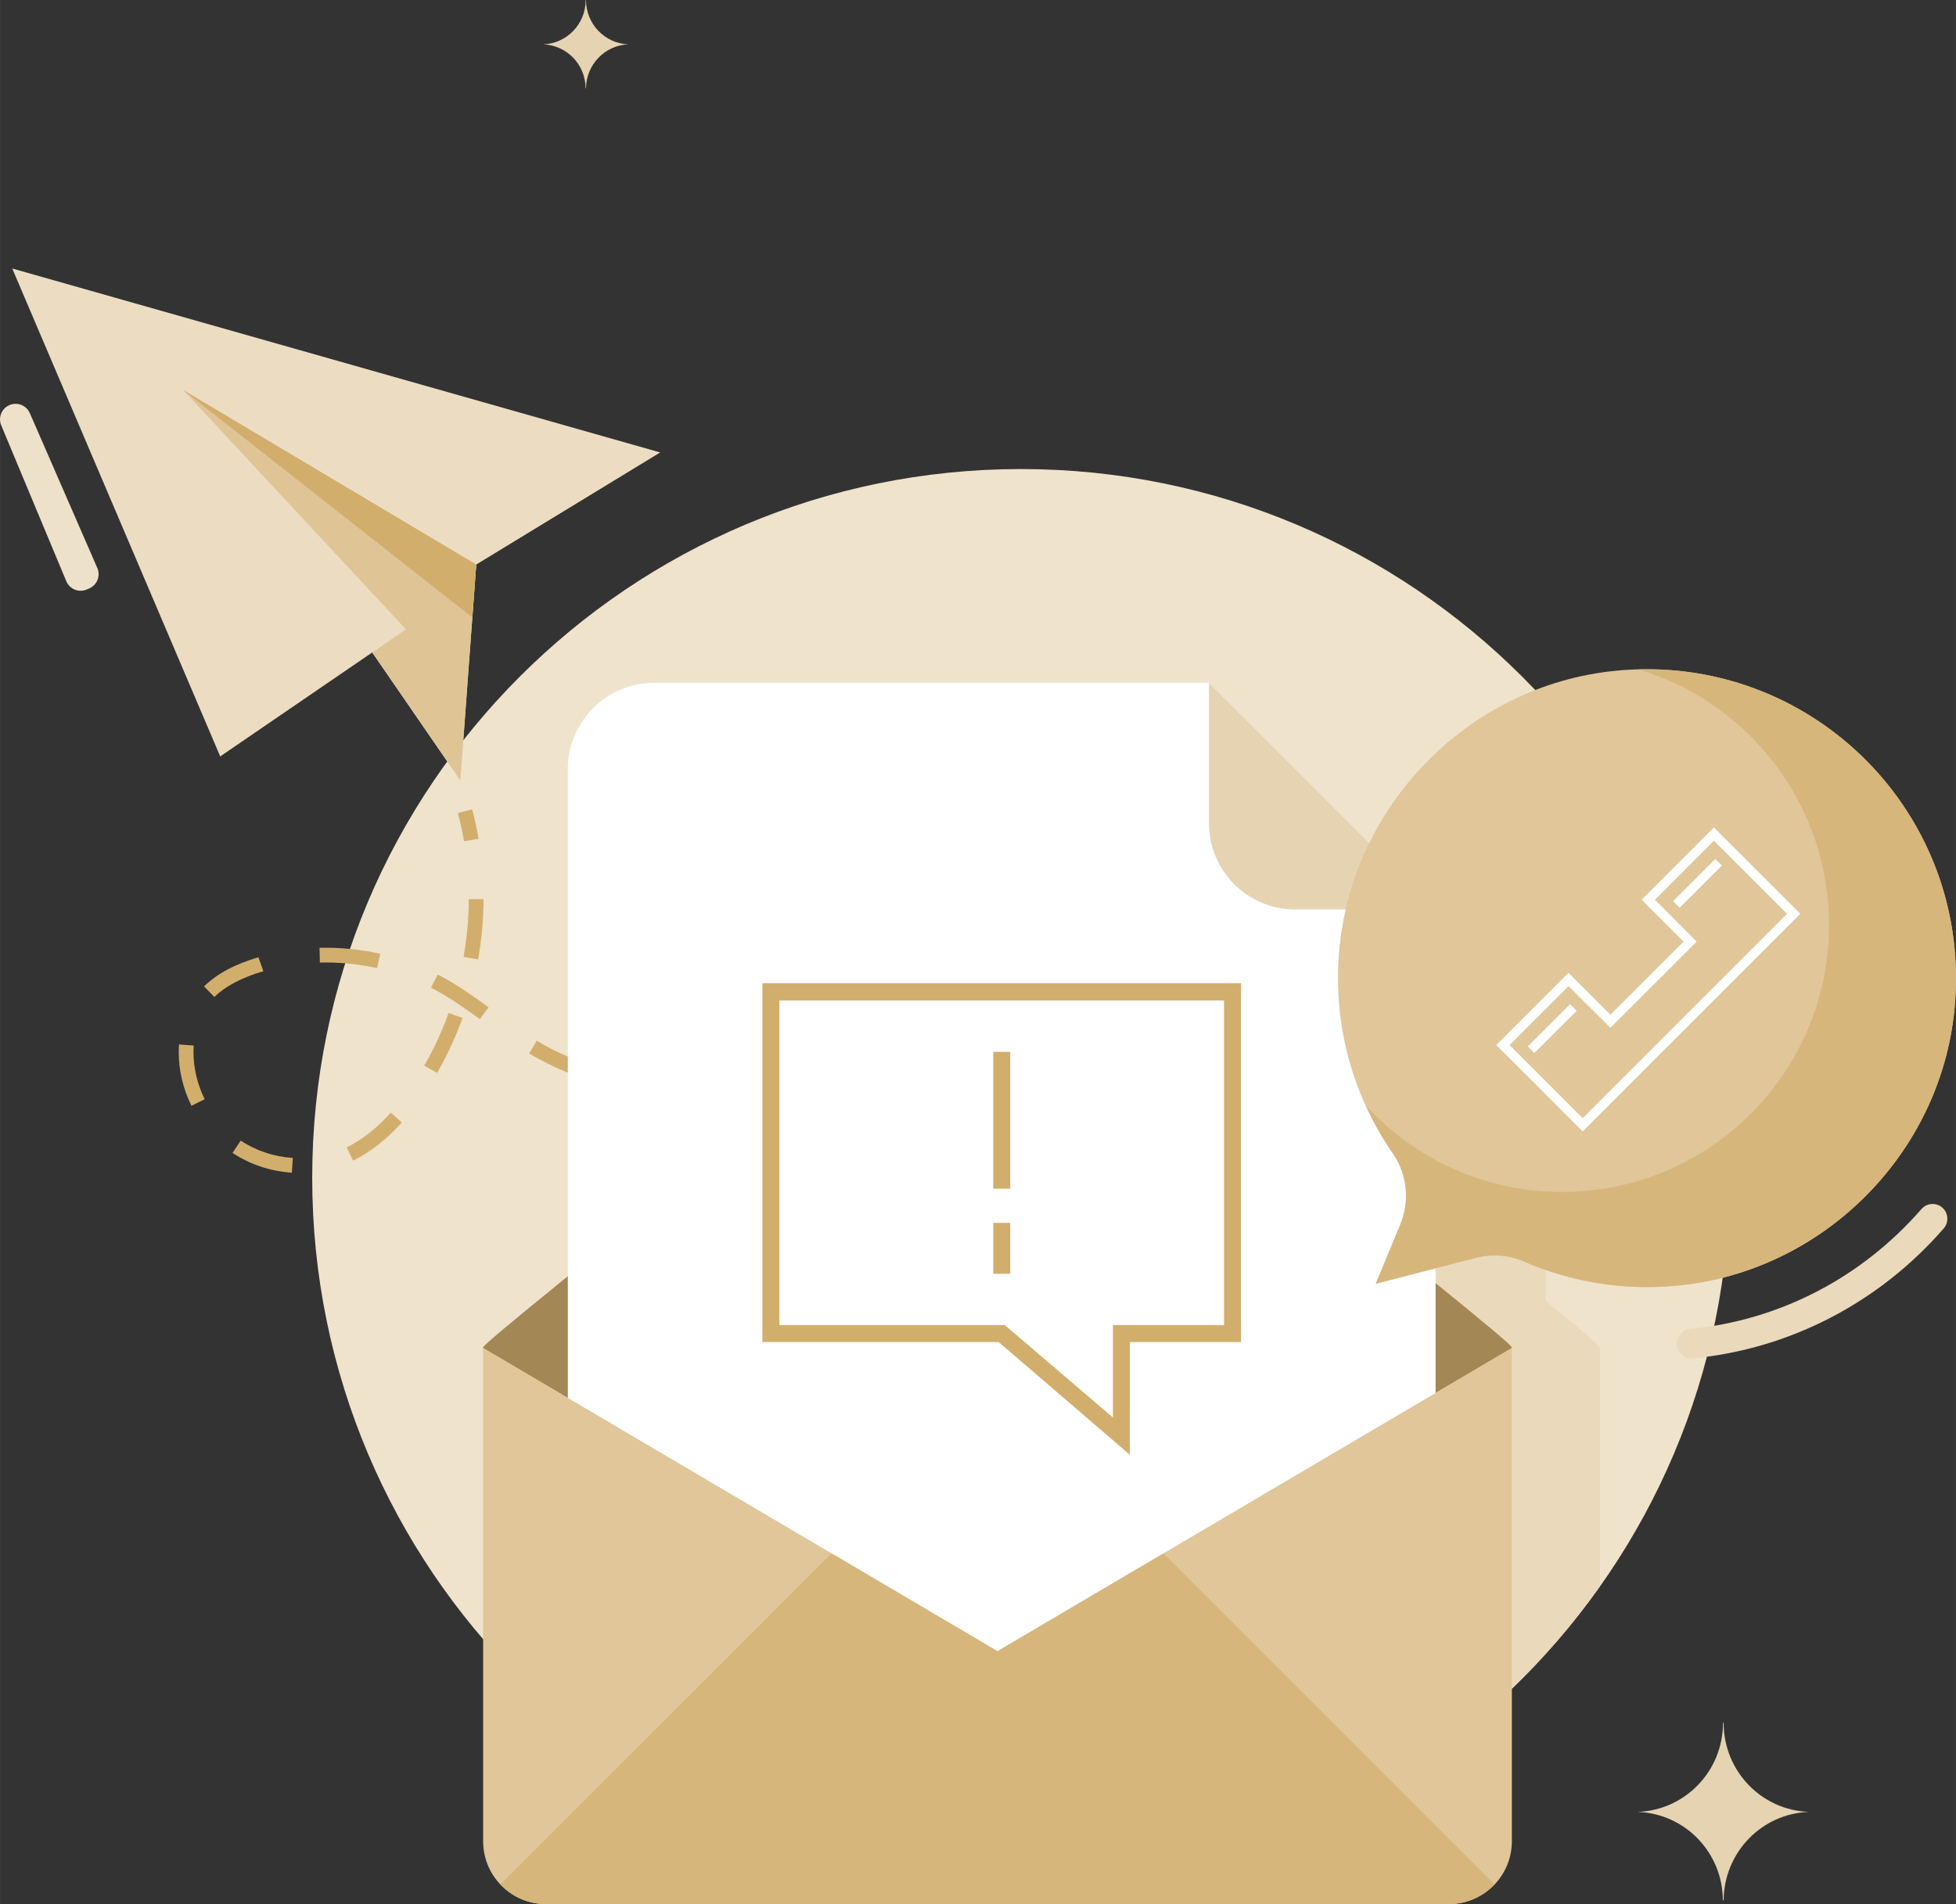 <?xml version="1.0" encoding="UTF-8"?>
<!DOCTYPE svg PUBLIC "-//W3C//DTD SVG 1.1//EN" "http://www.w3.org/Graphics/SVG/1.1/DTD/svg11.dtd">
<!-- Creator: CorelDRAW X7 -->
<svg xmlns="http://www.w3.org/2000/svg" xml:space="preserve" width="10.768in" height="10.484in" version="1.1" style="shape-rendering:geometricPrecision; text-rendering:geometricPrecision; image-rendering:optimizeQuality; fill-rule:evenodd; clip-rule:evenodd"
viewBox="0 0 107679 104842"
 xmlns:xlink="http://www.w3.org/1999/xlink">
 <rect x="0" y="0" width="107679" height="104842" fill="#333333" stroke="none"/>
 <defs>
  <style type="text/css">
   <![CDATA[
    .fil5 {fill:#43BEB2}
    .fil6 {fill:#A38755}
    .fil4 {fill:#D2AE6D}
    .fil10 {fill:#D7B67C}
    .fil3 {fill:#DFC596}
    .fil9 {fill:#E0C698}
    .fil8 {fill:#E5D3B2}
    .fil1 {fill:#EAD9BA}
    .fil2 {fill:#ECDDC2}
    .fil11 {fill:#EEE1C9}
    .fil0 {fill:#EFE3CC}
    .fil7 {fill:white}
   ]]>
  </style>
 </defs>
 <g id="Layer_x0020_1">
  <g id="_2622979433408">
   <g>
    <path class="fil0" d="M95224 64847c0,-21551 -17470,-39020 -39019,-39020 -21550,0 -39019,17469 -39019,39020 0,21549 17469,39019 39019,39019 21549,0 39019,-17470 39019,-39019z"/>
    <path class="fil1" d="M83231 92975l0 -18750 -7 0 0 -44c-23,-97 -2377,-2049 -4187,-3531l0 -820 2190 -566c344,-88 695,-131 1043,-131 566,-1 1126,114 1647,340 380,163 774,320 1169,447l0 1713c1810,1482 2958,2451 2980,2548l0 44 7 0 0 13119c-1437,2033 -3054,3911 -4842,5631l0 0z"/>
    <polygon class="fil2" points="672,14784 12122,41650 20490,35925 25341,42972 26216,31085 36344,24913 "/>
    <polygon class="fil3" points="22346,34654 12122,41650 20490,35925 25341,42972 26216,31085 10077,21473 "/>
    <polygon class="fil4" points="26001,33998 10077,21473 26216,31085 "/>
    <path class="fil4" d="M25546 46323c-91,-523 -205,-1045 -341,-1553l786 -209c141,530 261,1076 356,1623l-801 139z"/>
    <path class="fil4" d="M26320 52830l-801 -142c186,-1050 283,-2121 289,-3182l813 4c-6,1107 -107,2225 -301,3320l0 0zm-5564 479c-924,-206 -1872,-312 -2817,-312l-330 5 -20 -813c1119,-27 2248,81 3344,328l-177 792zm-8954 1587l-569 -581c716,-701 1694,-1225 2992,-1605l273 767c-1195,350 -2087,823 -2696,1419l0 0zm14614 1222c-748,-544 -1550,-1115 -2420,-1591l-272 -145 373 -722c97,49 193,101 289,153 912,500 1773,1113 2509,1649l-479 656zm34913 1072l-251 -773c1033,-335 2061,-686 3084,-1049l271 766c-1028,365 -2064,719 -3104,1056l0 0zm-6316 1800l-191 -790c1016,-247 2074,-527 3143,-833l224 782c-1080,309 -2148,591 -3176,841l0 0zm-30952 90l-705 -405c526,-916 978,-1891 1340,-2898l765 275c-379,1052 -850,2070 -1400,3028zm8111 323c-955,-325 -1851,-722 -2662,-1180 -127,-71 -254,-146 -380,-221l420 -696c118,71 237,141 358,209 769,433 1618,810 2526,1119l-262 769 0 0zm16381 822l-109 -805c1045,-143 2123,-321 3203,-529l153 798c-1094,212 -2186,392 -3247,536l0 0zm-9864 370l-519 -40c-999,-84 -1905,-196 -2768,-346l138 -801c840,145 1722,255 2697,337l508 38 -56 812 0 0zm3296 106l-4 -812c1059,-5 2149,-49 3238,-129l60 810c-1108,82 -2216,127 -3294,131l0 0zm-31447 186c-459,-929 -701,-1950 -701,-2953 0,-83 2,-165 6,-247l10 -176 810 59 -8 149c-3,72 -5,143 -5,215 0,879 213,1775 617,2593l-729 360 0 0zm8903 3022l-359 -729c845,-417 1663,-1060 2432,-1916l604 544c-837,932 -1739,1640 -2677,2101zm-3377 663c-1179,-79 -2308,-456 -3264,-1090l449 -677c838,556 1831,886 2870,955l-55 812z"/>
    <path class="fil5" d="M67545 54988l-289 -760c506,-192 1011,-388 1515,-586l296 758c-506,197 -1013,394 -1522,588l0 0z"/>
    <path class="fil1" d="M93132 74797c-413,0 -767,-314 -808,-735 -43,-446 284,-843 731,-887 4912,-475 9431,-2821 12724,-6602 296,-339 809,-374 1147,-79 338,294 375,808 79,1146 -3567,4097 -8466,6637 -13793,7154l-80 3 0 0z"/>
    <path class="fil6" d="M83227 74226l-28317 16699 -28316 -16699 5 -46c23,-106 1586,-1411 3969,-3347l64 -55c7820,-6349 24278,-19349 24278,-19349 0,0 16459,13000 24278,19349 2420,1964 4012,3292 4034,3402l5 46 0 0z"/>
    <path class="fil7" d="M66556 37599l-30552 0c-2620,0 -4745,2125 -4745,4745l0 46194c0,2620 2125,4744 4745,4744l38283 0c2619,0 4744,-2124 4744,-4744l0 -38463 -12475 -12476 0 0z"/>
    <path class="fil8" d="M66556 45330c0,2620 2124,4745 4744,4745l7731 0 -12475 -12476 0 7731z"/>
    <path class="fil9" d="M83230 74225l0 27166c0,1899 -1552,3451 -3451,3451l-49740 0c-1899,0 -3442,-1552 -3442,-3451l0 -27166 28316 16696 28317 -16696z"/>
    <path class="fil10" d="M82273 103761l-18225 -18226 -9135 5386 -9137 -5387 -18227 18225c628,663 1508,1083 2490,1083l49740 0c981,0 1864,-419 2494,-1081z"/>
    <path class="fil9" d="M88949 36933c-8152,800 -14664,7519 -15246,15689 -291,4066 861,7843 2983,10898 800,1150 931,2638 393,3932l-1344 3236 5495 -1424c895,-233 1841,-160 2690,208 2547,1105 5416,1609 8430,1317 8001,-775 14475,-7236 15248,-15237 1037,-10733 -7912,-19673 -18649,-18619l0 0z"/>
    <path class="fil10" d="M90211 36860c6059,1814 10478,7426 10478,14076 0,8118 -6580,14698 -14698,14698 -4276,0 -8114,-1838 -10799,-4753 423,926 919,1811 1494,2639 800,1150 931,2638 393,3932l-1344 3236 5495 -1424c895,-233 1841,-160 2690,208 2547,1105 5416,1609 8430,1317 8001,-775 14475,-7236 15248,-15237 996,-10310 -7222,-18958 -17387,-18692l0 0z"/>
    <path class="fil11" d="M1642 22751l3714 8523c189,435 -11,940 -446,1127l-132 57c-437,189 -944,-14 -1129,-454l-3581 -8579c-190,-449 34,-966 492,-1136 427,-157 902,46 1082,462l0 0z"/>
    <path class="fil4" d="M55613 70137l0 -2803 -933 0 0 2803 933 0zm5653 7913l-5954 -5088 -12407 0 0 -17875 24480 0 0 17875 -6119 0 0 5088 0 0zm933 -4152l6120 0 0 -19761 -26348 0 0 19761 13007 0 7221 6204 0 -6204zm-7519 -8447l933 0 0 -7536 -933 0 0 7536z"/>
    <path class="fil7" d="M84109 57618l357 366 2332 -2323 -366 -366 -2323 2323 0 0zm15002 -7300l-11983 11984c-1583,-1592 -3165,-3174 -4757,-4757l3979 -3979 2305 2305 4025 -4025 -2305 -2305 3979 -3979c1583,1582 3175,3174 4757,4756l0 0zm-4757 -4025l-3247 3248 2296 2305 -4748 4748 -2305 -2296 -3247 3247c1344,1345 2680,2680 4025,4025l11251 -11252c-1344,-1344 -2680,-2680 -4025,-4025l0 0 0 0zm-2250 3330l366 357 2324 -2324 -366 -356 -2324 2323z"/>
   </g>
   <path class="fil8" d="M90144 99768c2602,85 4688,2220 4702,4865l43 0c21,-2645 2107,-4780 4702,-4865 -2609,-85 -4702,-2242 -4702,-4901l-36 0c0,2659 -2093,4816 -4709,4901z"/>
   <path class="fil8" d="M29896 2442c1296,42 2335,1106 2342,2423l21 0c11,-1317 1050,-2381 2343,-2423 -1300,-43 -2343,-1117 -2343,-2442l-17 0c0,1325 -1043,2399 -2346,2442z"/>
  </g>
 </g>
</svg>
